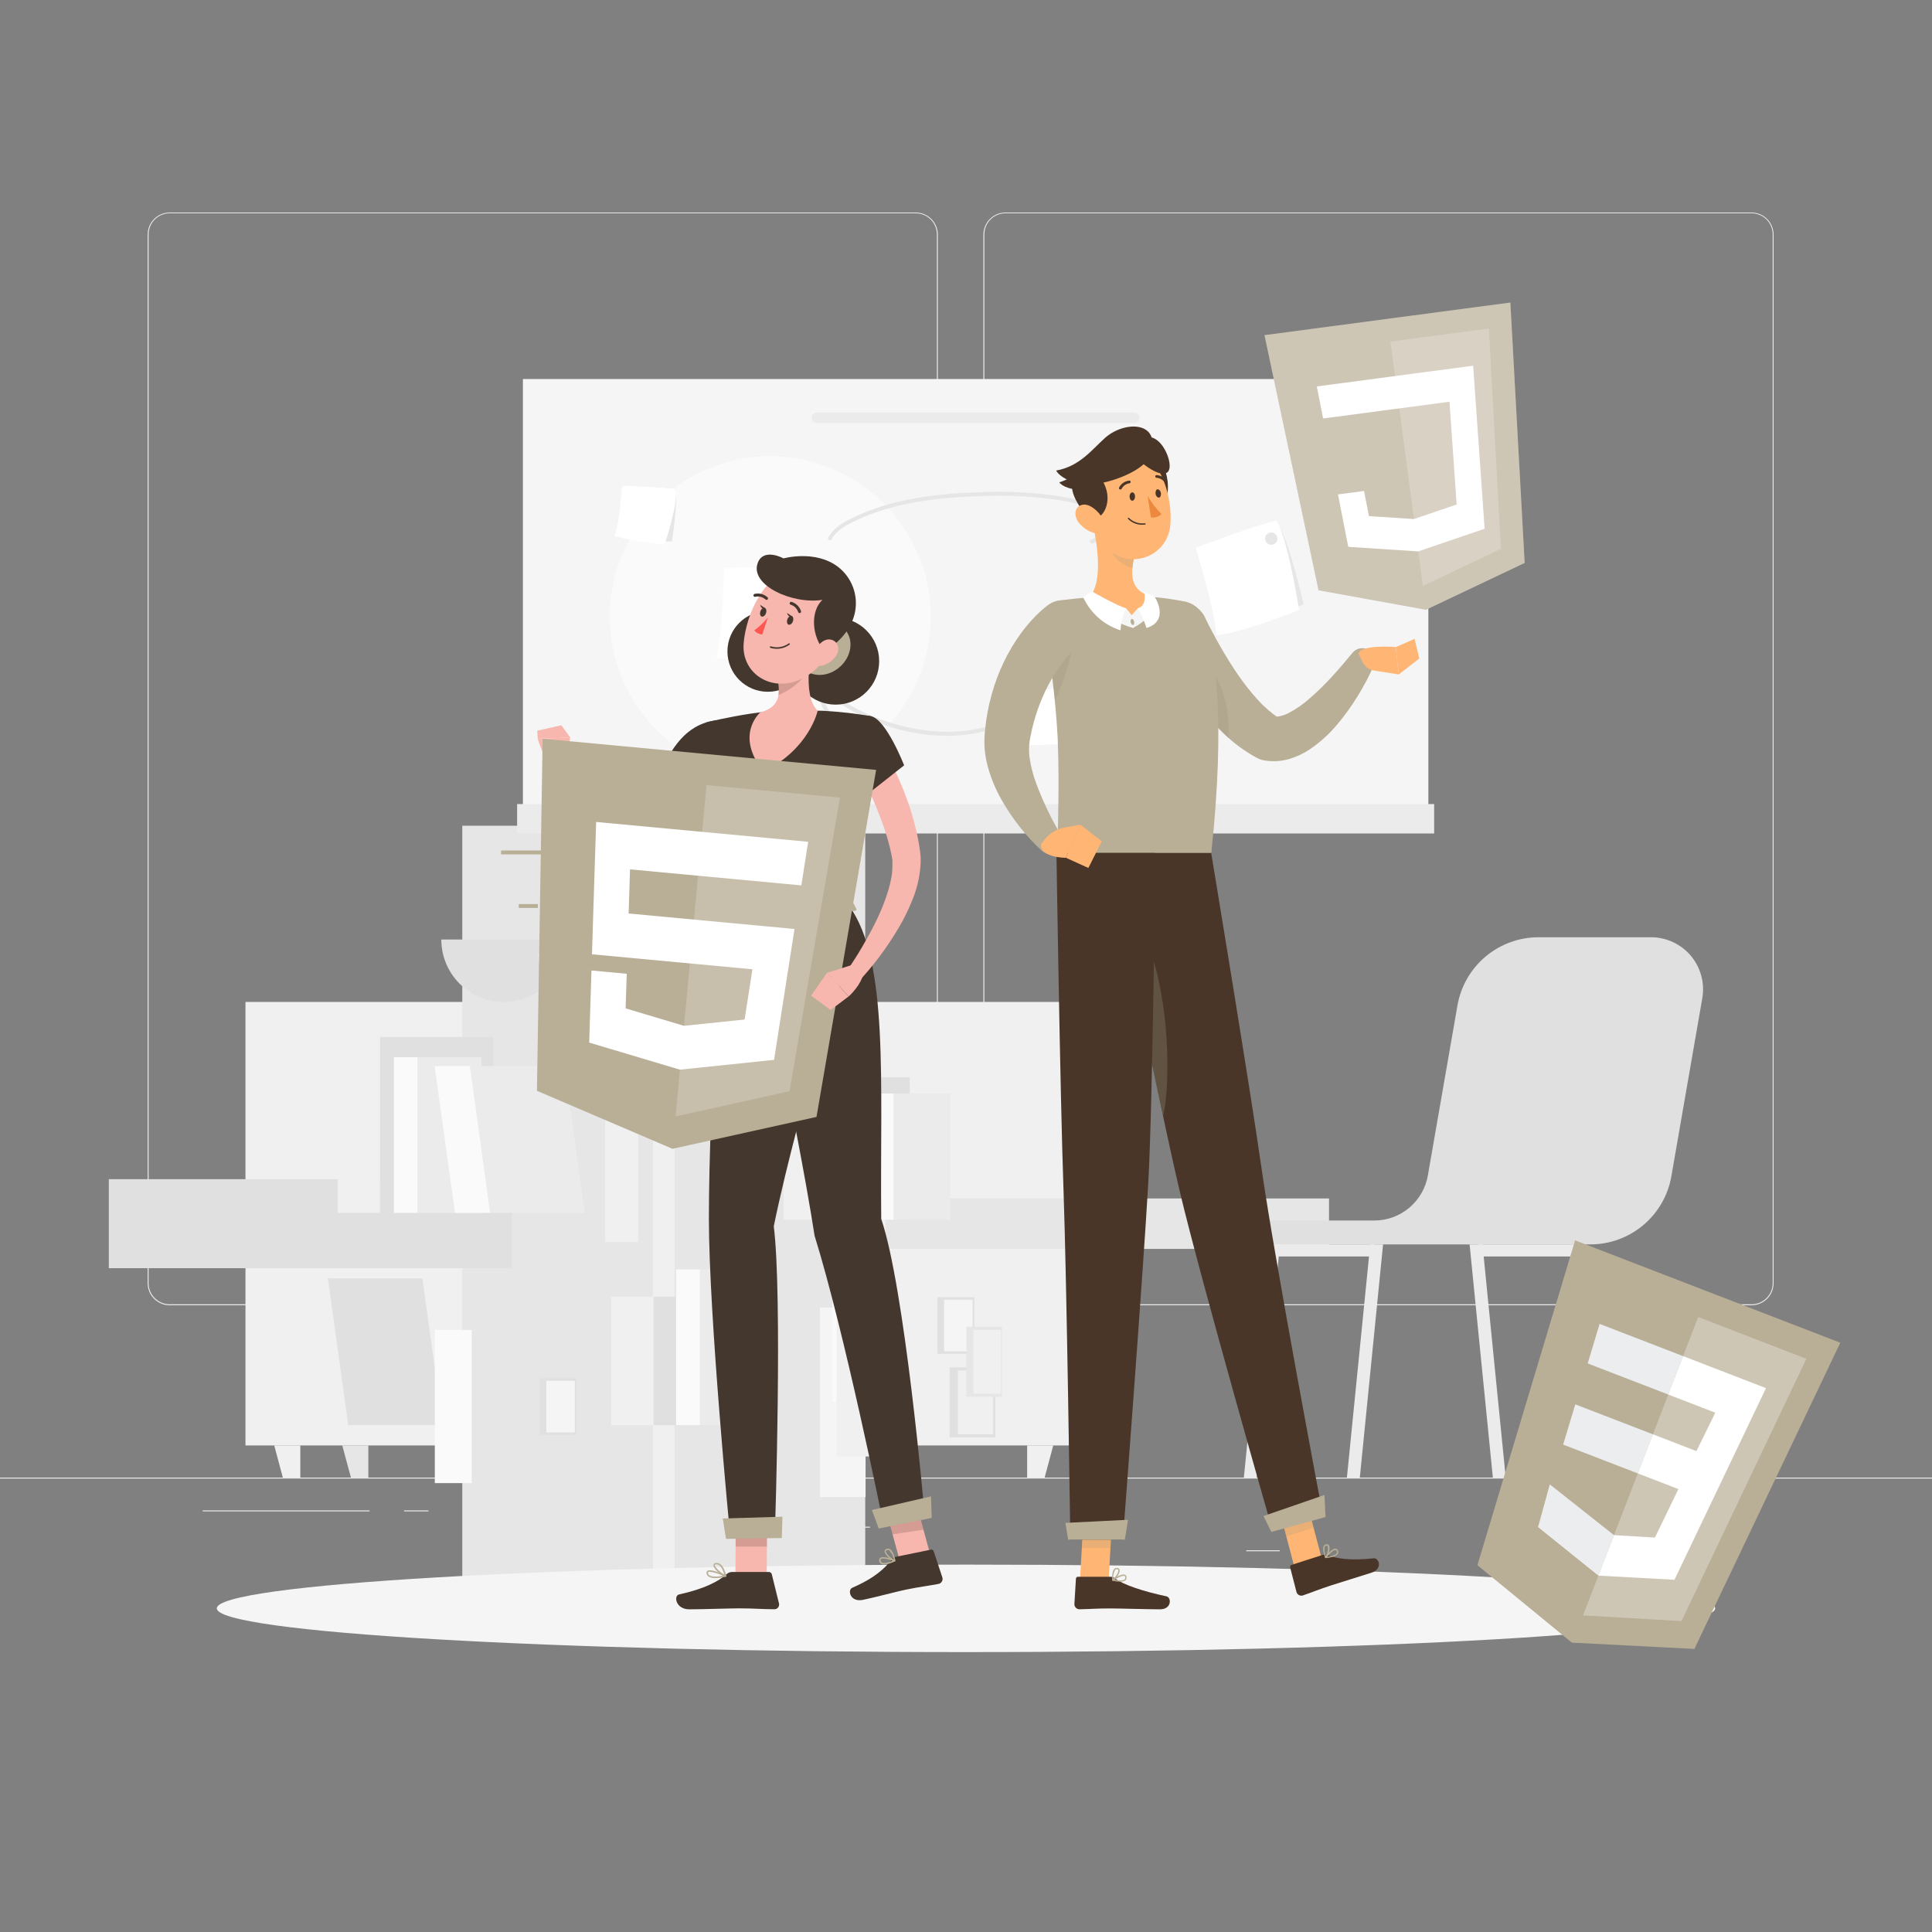 <svg width="500" height="500" viewBox="0 0 500 500" fill="none" xmlns="http://www.w3.org/2000/svg">
<rect x="0" y="0" width="500" height="500" fill="#808080" stroke="none"/>
<path d="M500 382.4H0V382.65H500V382.4Z" fill="#EBEBEB"/>
<path d="M449.9 398.49H416.78V398.74H449.9V398.49Z" fill="#EBEBEB"/>
<path d="M331.22 401.21H322.53V401.46H331.22V401.21Z" fill="#EBEBEB"/>
<path d="M415.78 389.21H396.59V389.46H415.78V389.21Z" fill="#EBEBEB"/>
<path d="M95.65 390.89H52.46V391.14H95.65V390.89Z" fill="#EBEBEB"/>
<path d="M110.89 390.89H104.56V391.14H110.89V390.89Z" fill="#EBEBEB"/>
<path d="M225.15 395.11H131.47V395.36H225.15V395.11Z" fill="#EBEBEB"/>
<path d="M237 337.8H43.91C42.397 337.797 40.947 337.195 39.879 336.124C38.81 335.054 38.21 333.603 38.21 332.09V60.66C38.223 59.156 38.829 57.718 39.896 56.658C40.964 55.599 42.406 55.003 43.91 55H237C238.514 55 239.967 55.602 241.038 56.672C242.108 57.743 242.71 59.196 242.71 60.71V332.09C242.71 333.604 242.108 335.057 241.038 336.128C239.967 337.198 238.514 337.8 237 337.8ZM43.91 55.2C42.464 55.203 41.077 55.779 40.056 56.803C39.034 57.826 38.46 59.214 38.46 60.66V332.09C38.46 333.536 39.034 334.924 40.056 335.947C41.077 336.971 42.464 337.547 43.91 337.55H237C238.447 337.547 239.834 336.971 240.858 335.948C241.881 334.924 242.457 333.537 242.46 332.09V60.66C242.457 59.213 241.881 57.825 240.858 56.802C239.834 55.779 238.447 55.203 237 55.2H43.91Z" fill="#EBEBEB"/>
<path d="M453.31 337.8H260.21C258.696 337.797 257.246 337.195 256.175 336.125C255.105 335.054 254.503 333.604 254.5 332.09V60.66C254.516 59.155 255.124 57.717 256.193 56.658C257.262 55.598 258.705 55.002 260.21 55H453.31C454.812 55.005 456.252 55.602 457.317 56.662C458.382 57.721 458.987 59.158 459 60.66V332.09C459 333.601 458.401 335.05 457.335 336.121C456.268 337.191 454.821 337.795 453.31 337.8ZM260.21 55.2C258.763 55.203 257.375 55.779 256.352 56.802C255.329 57.825 254.753 59.213 254.75 60.66V332.09C254.753 333.537 255.329 334.924 256.352 335.948C257.375 336.971 258.763 337.547 260.21 337.55H453.31C454.757 337.547 456.145 336.971 457.168 335.948C458.191 334.924 458.767 333.537 458.77 332.09V60.66C458.767 59.213 458.191 57.825 457.168 56.802C456.145 55.779 454.757 55.203 453.31 55.2H260.21Z" fill="#EBEBEB"/>
<path d="M280.02 259.3H63.53V374.08H280.02V259.3Z" fill="#F0F0F0"/>
<path d="M223.92 213.7H119.64V419.69H223.92V213.7Z" fill="#E6E6E6"/>
<path d="M132.44 305.17H28.16V328.21H132.44V305.17Z" fill="#E0E0E0"/>
<path d="M343.95 310.16H229.17V323.22H343.95V310.16Z" fill="#E6E6E6"/>
<path d="M174.58 213.7H168.98V419.69H174.58V213.7Z" fill="#F0F0F0"/>
<path d="M77.72 382.4H73.2L70.97 374.08H77.72V382.4Z" fill="#F0F0F0"/>
<path d="M265.83 382.4H270.35L272.58 374.08H265.83V382.4Z" fill="#F0F0F0"/>
<path d="M95.33 382.4H90.82L88.58 374.08H95.33V382.4Z" fill="#E6E6E6"/>
<path d="M283.45 382.4H287.96L290.2 374.08H283.45V382.4Z" fill="#E6E6E6"/>
<path d="M98.37 268.37H87.41V313.9H98.37V268.37Z" fill="#F0F0F0"/>
<path d="M127.68 268.37H98.37V313.9H127.68V268.37Z" fill="#E0E0E0"/>
<path d="M108.11 273.58H101.93V313.9H108.11V273.58Z" fill="#FAFAFA"/>
<path d="M124.62 273.58H108.11V313.9H124.62V273.58Z" fill="#EBEBEB"/>
<path d="M126.9 313.89H117.75L112.48 275.9H121.63L126.9 313.89Z" fill="#FAFAFA"/>
<path d="M126.9 313.89H151.36L146.09 275.9H121.63L126.9 313.89Z" fill="#EBEBEB"/>
<path d="M169.12 335.58H158.16V368.83H169.12V335.58Z" fill="#F0F0F0"/>
<path d="M185.39 335.58H169.12V368.83H185.39V335.58Z" fill="#E0E0E0"/>
<path d="M181.16 328.52H174.98V368.84H181.16V328.52Z" fill="#FAFAFA"/>
<path d="M197.67 328.52H181.16V368.84H197.67V328.52Z" fill="#EBEBEB"/>
<path d="M90.12 368.83H80.97L75.7 330.84H84.85L90.12 368.83Z" fill="#F0F0F0"/>
<path d="M90.12 368.83H114.58L109.31 330.84H84.85L90.12 368.83Z" fill="#E0E0E0"/>
<path d="M163.57 285.65H152.61V331.18H163.57V285.65Z" fill="#E6E6E6"/>
<path d="M194.74 300.01H183.78V316.82H194.74V300.01Z" fill="#E0E0E0"/>
<path d="M194.24 300.74H185.77V316.08H194.24V300.74Z" fill="#F0F0F0"/>
<path d="M165.17 275.89H156.62V321.42H165.17V275.89Z" fill="#F0F0F0"/>
<path d="M196.34 290.25H187.79V307.06H196.34V290.25Z" fill="#E6E6E6"/>
<path d="M196.1 290.99H189.5V306.33H196.1V290.99Z" fill="#F0F0F0"/>
<path d="M224.01 338.41H212.2V387.44H224.01V338.41Z" fill="#F5F5F5"/>
<path d="M257.58 353.87H245.77V371.98H257.58V353.87Z" fill="#E0E0E0"/>
<path d="M257.03 354.67H247.91V371.19H257.03V354.67Z" fill="#F0F0F0"/>
<path d="M225 323.22H215.45V362.86H225V323.22Z" fill="#FAFAFA"/>
<path d="M252.15 335.72H242.6V350.36H252.15V335.72Z" fill="#E0E0E0"/>
<path d="M251.7 336.36H244.33V349.72H251.7V336.36Z" fill="#F5F5F5"/>
<path d="M122.08 344.19H112.53V383.83H122.08V344.19Z" fill="#FAFAFA"/>
<path d="M149.22 356.7H139.67V371.34H149.22V356.7Z" fill="#E0E0E0"/>
<path d="M148.77 357.34H141.4V370.7H148.77V357.34Z" fill="#F5F5F5"/>
<path d="M225.73 327.9H216.52V376.93H225.73V327.9Z" fill="#F0F0F0"/>
<path d="M259.3 343.37H250.09V361.48H259.3V343.37Z" fill="#E6E6E6"/>
<path d="M259.04 344.16H251.93V360.68H259.04V344.16Z" fill="#F0F0F0"/>
<path d="M211.68 278.78H202.8V315.66H211.68V278.78Z" fill="#F0F0F0"/>
<path d="M235.44 278.78H211.69V315.66H235.44V278.78Z" fill="#E0E0E0"/>
<path d="M231.33 283H222.8V315.67H231.33V283Z" fill="#FAFAFA"/>
<path d="M245.91 283H231.33V315.67H245.91V283Z" fill="#EBEBEB"/>
<path d="M326.72 315.87H355.66C358.976 315.87 362.185 314.699 364.723 312.564C367.26 310.429 368.963 307.467 369.53 304.2L377.19 260.2C378.052 255.257 380.632 250.778 384.473 247.551C388.315 244.323 393.173 242.556 398.19 242.56H427.27C429.236 242.558 431.179 242.987 432.962 243.816C434.745 244.646 436.325 245.855 437.59 247.36C438.856 248.865 439.777 250.628 440.288 252.527C440.799 254.426 440.889 256.413 440.55 258.35L432.55 304.42C431.69 309.363 429.11 313.842 425.268 317.068C421.426 320.294 416.567 322.058 411.55 322.05H319.37C319.673 320.32 320.576 318.753 321.921 317.623C323.265 316.492 324.964 315.872 326.72 315.87Z" fill="#E0E0E0"/>
<path d="M407 322.05H410.33L416.36 382.4H413.03L407 322.05Z" fill="#EBEBEB"/>
<path d="M380.33 322.05H383.66L389.68 382.4H386.35L380.33 322.05Z" fill="#EBEBEB"/>
<path d="M408.73 322.05H382.65V325.17H408.73V322.05Z" fill="#EBEBEB"/>
<path d="M331.26 322.05H327.93L321.91 382.4H325.24L331.26 322.05Z" fill="#EBEBEB"/>
<path d="M357.94 322.05H354.61L348.58 382.4H351.92L357.94 322.05Z" fill="#EBEBEB"/>
<path d="M355.63 322.05H329.55V325.17H355.63V322.05Z" fill="#EBEBEB"/>
<path d="M114.21 243.15C114.21 247.436 115.913 251.546 118.943 254.577C121.974 257.607 126.084 259.31 130.37 259.31C134.656 259.31 138.766 257.607 141.797 254.577C144.827 251.546 146.53 247.436 146.53 243.15H114.21Z" fill="#E0E0E0"/>
<path d="M139.23 246.85C139.322 250.092 140.674 253.171 143 255.431C145.326 257.692 148.442 258.957 151.685 258.957C154.928 258.957 158.044 257.692 160.37 255.431C162.696 253.171 164.048 250.092 164.14 246.85H139.23Z" fill="#EBEBEB"/>
<path d="M369.66 98.09H135.33V210.98H369.66V98.09Z" fill="#F5F5F5"/>
<path d="M199.33 201.13C222.266 201.13 240.86 182.536 240.86 159.6C240.86 136.664 222.266 118.07 199.33 118.07C176.394 118.07 157.8 136.664 157.8 159.6C157.8 182.536 176.394 201.13 199.33 201.13Z" fill="#FAFAFA"/>
<path d="M371.16 208.09H133.83V215.7H371.16V208.09Z" fill="#EBEBEB"/>
<path d="M293.58 106.76H211.42C211.059 106.76 210.713 106.903 210.458 107.158C210.203 107.413 210.06 107.759 210.06 108.12C210.06 108.481 210.203 108.827 210.458 109.082C210.713 109.337 211.059 109.48 211.42 109.48H293.58C293.941 109.48 294.287 109.337 294.542 109.082C294.797 108.827 294.94 108.481 294.94 108.12C294.94 107.759 294.797 107.413 294.542 107.158C294.287 106.903 293.941 106.76 293.58 106.76Z" fill="#EBEBEB"/>
<path d="M161 125.7C161 125.7 161.28 135.81 160 138.82C164.78 140.16 173.89 140.14 173.89 140.14C173.89 140.14 175.44 130.43 174.89 126.58C172.23 126 161 125.7 161 125.7Z" fill="#E6E6E6"/>
<path d="M161 125.7C161 125.7 160.32 135.79 159 138.8C163.28 139.804 167.623 140.515 172 140.93C172 140.93 175.54 130.44 174.9 126.58C172.23 126 161 125.7 161 125.7Z" fill="white"/>
<path d="M188.8 148.55C188.8 148.55 190.26 163.61 188.65 168.22C195.92 169.74 208.72 168.45 208.72 168.45C208.72 168.45 210.82 154.1 209.66 148.45C205.52 147.81 188.8 148.55 188.8 148.55Z" fill="#E6E6E6"/>
<path d="M187.38 147C187.38 147 186.95 165.57 185.38 170.19C192.66 171.7 207.8 170.64 207.8 170.64C207.8 170.64 210.85 152.51 209.5 146.82C205.31 146.21 187.38 147 187.38 147Z" fill="white"/>
<path d="M264.58 179.56C264.58 179.56 266.97 189.39 266.33 192.56C271.33 192.88 280.02 190.97 280.02 190.97C280.02 190.97 279.68 181.12 278.38 177.47C275.58 177.5 264.58 179.56 264.58 179.56Z" fill="#E6E6E6"/>
<path d="M264.58 179.56C264.58 179.56 266.02 189.56 265.39 192.78C270.39 193.1 279.5 191.94 279.5 191.94C279.5 191.94 279.81 181.14 278.38 177.51C275.58 177.5 264.58 179.56 264.58 179.56Z" fill="white"/>
<path d="M311.28 142.81C311.28 142.81 317.38 156.66 317.28 161.55C324.66 160.71 337.38 156.45 337.38 156.45C337.38 156.45 333.93 141.21 331.06 136.17C326.94 136.89 311.28 142.81 311.28 142.81Z" fill="#E6E6E6"/>
<path d="M309.45 141.77C309.45 141.77 314.84 159.55 314.75 164.44C322.14 163.61 336.19 157.87 336.19 157.87C336.19 157.87 333.42 139.69 330.36 134.71C326.24 135.43 309.45 141.77 309.45 141.77Z" fill="white"/>
<path d="M329 140.98C329.878 140.98 330.59 140.268 330.59 139.39C330.59 138.512 329.878 137.8 329 137.8C328.122 137.8 327.41 138.512 327.41 139.39C327.41 140.268 328.122 140.98 329 140.98Z" fill="#E6E6E6"/>
<path d="M214.8 139.86C214.719 139.86 214.64 139.84 214.57 139.8C214.452 139.74 214.363 139.636 214.322 139.51C214.281 139.385 214.291 139.248 214.35 139.13C215.54 136.85 217.82 135.45 219.9 134.39C230.73 128.84 243.4 127.75 253.23 127.39C260.248 127.037 267.283 127.389 274.23 128.44C281.248 129.515 287.961 132.057 293.93 135.9C294.041 135.974 294.119 136.09 294.145 136.221C294.171 136.352 294.144 136.489 294.07 136.6C293.996 136.711 293.88 136.789 293.749 136.815C293.618 136.841 293.481 136.814 293.37 136.74C287.522 132.967 280.941 130.476 274.06 129.43C267.161 128.401 260.176 128.066 253.21 128.43C243.49 128.76 230.96 129.84 220.3 135.3C218.37 136.3 216.24 137.58 215.19 139.61C215.15 139.68 215.094 139.739 215.026 139.783C214.958 139.826 214.88 139.853 214.8 139.86Z" fill="#E6E6E6"/>
<path d="M282.58 140.65C282.495 140.65 282.412 140.627 282.338 140.585C282.265 140.543 282.203 140.483 282.16 140.41C282.089 140.299 282.064 140.163 282.092 140.034C282.121 139.905 282.199 139.792 282.31 139.72C283.448 139.086 284.711 138.71 286.01 138.62C289.971 138.126 293.979 138.163 297.93 138.73C296.815 137.412 295.811 136.004 294.93 134.52C294.427 133.761 294.065 132.917 293.86 132.03C293.756 131.538 293.764 131.029 293.884 130.541C294.003 130.053 294.231 129.598 294.55 129.21C294.595 129.161 294.649 129.122 294.708 129.094C294.768 129.066 294.833 129.051 294.899 129.048C294.965 129.045 295.031 129.055 295.093 129.078C295.155 129.101 295.212 129.135 295.26 129.18C295.309 129.225 295.348 129.278 295.376 129.338C295.404 129.398 295.419 129.463 295.422 129.529C295.425 129.595 295.415 129.661 295.392 129.722C295.369 129.784 295.335 129.841 295.29 129.89C295.067 130.166 294.91 130.491 294.834 130.838C294.758 131.185 294.763 131.545 294.85 131.89C295.031 132.661 295.349 133.392 295.79 134.05C296.886 135.879 298.169 137.588 299.62 139.15C299.69 139.228 299.734 139.325 299.746 139.429C299.759 139.533 299.739 139.638 299.69 139.73C299.639 139.822 299.561 139.896 299.466 139.941C299.37 139.986 299.264 139.999 299.16 139.98C294.868 139.22 290.485 139.112 286.16 139.66C285.011 139.733 283.891 140.058 282.88 140.61C282.786 140.651 282.682 140.664 282.58 140.65Z" fill="#E6E6E6"/>
<path d="M296.75 177.87C296.618 177.878 296.487 177.833 296.388 177.745C296.288 177.657 296.228 177.533 296.22 177.4C296.212 177.267 296.257 177.137 296.345 177.038C296.434 176.938 296.558 176.878 296.69 176.87C299.441 176.544 302.083 175.602 304.42 174.115C306.757 172.628 308.729 170.633 310.19 168.28C310.224 168.223 310.269 168.174 310.322 168.135C310.375 168.095 310.436 168.067 310.5 168.051C310.564 168.035 310.631 168.032 310.696 168.043C310.761 168.053 310.824 168.076 310.88 168.11C310.993 168.18 311.073 168.292 311.105 168.421C311.137 168.549 311.117 168.686 311.05 168.8C309.506 171.282 307.424 173.385 304.957 174.953C302.491 176.522 299.703 177.515 296.8 177.86L296.75 177.87Z" fill="#E6E6E6"/>
<path d="M301.29 182.19C297.194 181.85 293.188 180.801 289.45 179.09C289.375 179.052 289.311 178.997 289.262 178.929C289.214 178.861 289.182 178.783 289.17 178.7C289.156 178.619 289.163 178.536 289.191 178.459C289.219 178.381 289.267 178.313 289.33 178.26C290.95 176.81 292.56 175.31 294.11 173.8C294.157 173.753 294.212 173.716 294.273 173.691C294.334 173.665 294.399 173.652 294.465 173.652C294.531 173.652 294.596 173.665 294.657 173.691C294.718 173.716 294.774 173.753 294.82 173.8C294.912 173.895 294.964 174.022 294.964 174.155C294.964 174.288 294.912 174.415 294.82 174.51C293.44 175.85 292.02 177.18 290.58 178.51C294.009 179.991 297.657 180.903 301.38 181.21C301.511 181.225 301.631 181.289 301.716 181.389C301.802 181.49 301.846 181.618 301.84 181.75C301.823 181.88 301.756 181.998 301.653 182.08C301.551 182.162 301.421 182.201 301.29 182.19Z" fill="#E6E6E6"/>
<path d="M245 190.43C232.05 190.43 219.35 184.65 213.39 178.83C213.307 178.735 213.264 178.612 213.268 178.486C213.272 178.36 213.323 178.241 213.411 178.151C213.5 178.061 213.619 178.008 213.745 178.002C213.87 177.997 213.994 178.039 214.09 178.12C221.58 185.44 241.19 193 257.09 187.5C257.153 187.471 257.222 187.456 257.291 187.456C257.36 187.455 257.429 187.469 257.493 187.496C257.556 187.523 257.614 187.563 257.661 187.614C257.708 187.665 257.745 187.725 257.768 187.79C257.791 187.855 257.8 187.925 257.794 187.994C257.789 188.063 257.769 188.13 257.737 188.191C257.704 188.253 257.659 188.306 257.604 188.349C257.55 188.392 257.487 188.423 257.42 188.44C253.42 189.793 249.222 190.466 245 190.43Z" fill="#E6E6E6"/>
<path d="M215.4 186.78C215.318 186.779 215.236 186.759 215.163 186.721C215.09 186.682 215.028 186.627 214.98 186.56C212.681 183.16 210.99 179.388 209.98 175.41C209.961 175.328 209.962 175.242 209.983 175.16C210.004 175.079 210.044 175.003 210.1 174.94C210.157 174.88 210.227 174.834 210.306 174.808C210.385 174.782 210.468 174.776 210.55 174.79C212.69 175.14 214.87 175.45 217.02 175.71C217.084 175.717 217.147 175.738 217.204 175.769C217.26 175.801 217.31 175.844 217.35 175.895C217.39 175.946 217.42 176.005 217.437 176.067C217.454 176.13 217.458 176.196 217.45 176.26C217.435 176.391 217.369 176.511 217.266 176.593C217.163 176.676 217.031 176.714 216.9 176.7C214.99 176.47 213.06 176.2 211.15 175.9C212.151 179.498 213.732 182.91 215.83 186C215.868 186.054 215.894 186.114 215.908 186.178C215.922 186.242 215.923 186.308 215.911 186.372C215.898 186.437 215.874 186.498 215.837 186.553C215.801 186.607 215.754 186.654 215.7 186.69C215.612 186.751 215.507 186.782 215.4 186.78Z" fill="#E6E6E6"/>
<path d="M250 427.56C357.083 427.56 443.89 422.492 443.89 416.24C443.89 409.988 357.083 404.92 250 404.92C142.918 404.92 56.11 409.988 56.11 416.24C56.11 422.492 142.918 427.56 250 427.56Z" fill="#F5F5F5"/>
<path d="M216.28 182.36C222.493 182.36 227.53 177.323 227.53 171.11C227.53 164.897 222.493 159.86 216.28 159.86C210.067 159.86 205.03 164.897 205.03 171.11C205.03 177.323 210.067 182.36 216.28 182.36Z" fill="#44372E"/>
<path d="M217.46 172.5C214.46 175.25 210.13 175.42 207.8 172.87C205.47 170.32 206 166 209 163.29C212 160.58 216.33 160.37 218.66 162.92C220.99 165.47 220.46 169.75 217.46 172.5Z" fill="#B9AE96"/>
<path d="M198.71 179.03C204.481 179.03 209.16 174.351 209.16 168.58C209.16 162.809 204.481 158.13 198.71 158.13C192.939 158.13 188.26 162.809 188.26 168.58C188.26 174.351 192.939 179.03 198.71 179.03Z" fill="#44372E"/>
<path d="M187.35 193.9C186.23 196.9 184.97 199.51 183.63 202.24C182.29 204.97 180.77 207.57 179.16 210.15C177.547 212.768 175.763 215.277 173.82 217.66C172.84 218.86 171.803 220.03 170.71 221.17C170.17 221.75 169.6 222.3 169.02 222.85C168.74 223.13 168.43 223.39 168.14 223.66L167.69 224.07C167.392 224.324 167.078 224.558 166.75 224.77C166.004 225.249 165.166 225.565 164.29 225.7C163.508 225.817 162.712 225.79 161.94 225.62C160.812 225.372 159.745 224.903 158.8 224.24C157.41 223.244 156.154 222.074 155.06 220.76C153.128 218.453 151.389 215.992 149.86 213.4C146.904 208.396 144.327 203.178 142.15 197.79L145.82 195.92C147.27 198.29 148.76 200.7 150.3 203.03C151.84 205.36 153.38 207.69 155.02 209.89C156.567 212.068 158.275 214.127 160.13 216.05C160.911 216.871 161.795 217.587 162.76 218.18C162.988 218.334 163.248 218.433 163.52 218.47C163.52 218.47 163.47 218.47 163.31 218.47C163.155 218.486 163.005 218.534 162.87 218.61H162.8L163.15 218.26C163.38 218.03 163.62 217.81 163.84 217.56C164.3 217.087 164.75 216.597 165.19 216.09C166.07 215.09 166.92 214.03 167.72 212.93C169.34 210.74 170.84 208.42 172.27 206.04C173.7 203.66 174.99 201.17 176.27 198.67C177.55 196.17 178.7 193.55 179.71 191.12L187.35 193.9Z" fill="#F8B7AE"/>
<path d="M192.91 196.55C191.73 198.9 188.25 202.96 185.52 205.96C183.52 208.11 181.99 209.72 181.99 209.72L180.78 208.72L170.78 200.1C173.66 194 177.27 187.51 185.18 186.44C190.12 185.73 195 192.37 192.91 196.55Z" fill="#44372E"/>
<path opacity="0.3" d="M185.52 206C183.52 208.15 181.99 209.76 181.99 209.76L180.78 208.76C181.78 206.3 183.49 202.49 185.4 201.1C185.791 202.706 185.832 204.377 185.52 206Z" fill="#493628"/>
<path d="M146.33 197.75L147.58 190.86L139.17 191.18C139.17 191.18 140.81 196.73 142.99 199.18L146.33 197.75Z" fill="#F8B7AE"/>
<path d="M145.28 187.7L139.04 189.1L139.17 191.18L147.58 190.86L145.28 187.7Z" fill="#F8B7AE"/>
<path d="M198.42 408.47L190.31 409.23L190.45 390.73L198.56 389.97L198.42 408.47Z" fill="#F8B7AE"/>
<path d="M241.36 404.61L233.37 405.83L228.48 387.81L236.47 386.58L241.36 404.61Z" fill="#F8B7AE"/>
<path d="M232 402.87L240.91 401.05C241.06 401.013 241.218 401.035 241.352 401.111C241.486 401.187 241.586 401.312 241.63 401.46L243.89 408.26C243.939 408.435 243.952 408.618 243.928 408.798C243.903 408.978 243.842 409.151 243.749 409.306C243.655 409.462 243.531 409.596 243.383 409.702C243.235 409.808 243.067 409.882 242.89 409.92C239.77 410.5 238.25 410.62 234.33 411.42C231.92 411.92 226.65 413.36 223.33 414.04C220.01 414.72 219.25 411.48 220.58 410.9C226.58 408.3 229.01 405.8 230.79 403.62C231.095 403.239 231.522 402.974 232 402.87Z" fill="#44372E"/>
<path d="M189.43 406.83H199C199.17 406.83 199.336 406.887 199.47 406.992C199.605 407.097 199.7 407.244 199.74 407.41L201.6 414.96C201.646 415.141 201.65 415.33 201.611 415.513C201.572 415.696 201.491 415.867 201.375 416.013C201.259 416.159 201.11 416.277 200.941 416.356C200.772 416.435 200.587 416.474 200.4 416.47C197.03 416.47 195.4 416.24 191.24 416.24C188.66 416.24 181.97 416.49 178.41 416.49C174.85 416.49 174.29 412.96 175.74 412.64C182.25 411.21 186.04 409.24 188.09 407.35C188.457 407.017 188.934 406.831 189.43 406.83Z" fill="#44372E"/>
<path opacity="0.2" d="M190.45 390.73L190.37 400.27H198.48L198.56 389.97L190.45 390.73Z" fill="#493628"/>
<path opacity="0.2" d="M236.48 386.59L228.48 387.81L231 397.1L239 395.88L236.48 386.59Z" fill="#493628"/>
<path d="M219.68 234.32L186.99 235.23C179.31 188.23 182.93 186.91 182.93 186.91C182.93 186.91 188.54 185.55 194.19 184.7C195.05 184.57 195.91 184.45 196.75 184.35C201.684 183.856 206.646 183.716 211.6 183.93C212.33 183.93 213.06 183.93 213.79 184C217.714 184.225 221.621 184.682 225.49 185.37C224.15 191.18 223.08 196.12 222.25 200.44C221.17 206.07 220.47 210.62 220.05 214.61C219.398 221.159 219.274 227.751 219.68 234.32Z" fill="#44372E"/>
<path opacity="0.3" d="M220.05 214.61C218.47 209.7 218.71 199.47 220.53 196.12L222.25 200.44C221.17 206.07 220.47 210.62 220.05 214.61Z" fill="#493628"/>
<path d="M209.31 173.82C209.1 177.82 209.52 182 211.61 183.93C211.61 183.93 209.51 193.84 197.61 199.67C189.96 190.17 196.78 184.34 196.78 184.34C202.11 182.92 202.21 179.34 200.78 173.54L205 171.8C205.375 171.454 205.845 171.227 206.35 171.149C206.855 171.07 207.371 171.144 207.834 171.361C208.296 171.578 208.684 171.928 208.947 172.366C209.21 172.804 209.336 173.31 209.31 173.82Z" fill="#F8B7AE"/>
<path opacity="0.2" d="M205 171.8C205.351 171.472 205.787 171.249 206.258 171.157C206.73 171.065 207.218 171.107 207.667 171.279C208.115 171.451 208.506 171.746 208.795 172.13C209.084 172.514 209.259 172.971 209.3 173.45C207.41 176.353 204.668 178.599 201.45 179.88C201.616 177.742 201.382 175.592 200.76 173.54L205 171.8Z" fill="#493628"/>
<path d="M217.08 161.94C214.08 169.44 213.03 172.67 207.93 175.44C200.25 179.61 191.78 174.6 192.46 166.44C193.07 159.09 197.8 148.06 206.21 147.24C208.047 147.045 209.904 147.333 211.595 148.077C213.287 148.82 214.755 149.993 215.853 151.478C216.952 152.964 217.643 154.711 217.858 156.546C218.073 158.381 217.805 160.241 217.08 161.94Z" fill="#F8B7AE"/>
<path d="M212.85 155.24C205.14 156.49 193.95 151.43 196.11 145.67C197.6 141.67 202.78 144.51 202.78 144.51C202.78 144.51 211.07 142.2 216.94 146.75C222.81 151.3 224.35 161.75 213.44 168.58C210 164.72 209.69 158.16 212.85 155.24Z" fill="#44372E"/>
<path d="M216.48 169.56C215.661 170.888 214.36 171.848 212.85 172.24C210.85 172.74 209.96 170.95 210.61 169.11C211.19 167.45 212.94 165.19 214.9 165.51C216.86 165.83 217.47 167.92 216.48 169.56Z" fill="#F8B7AE"/>
<path d="M187 235.23C187 235.23 183.46 283.94 183.46 315.43C183.46 340.43 188.88 396.53 188.88 396.53L200.59 395.37C200.59 395.37 202.52 335.19 200.25 317.37C207.48 282.15 220.7 248.65 213.25 234.37L187 235.23Z" fill="#44372E"/>
<path d="M202.49 392.52L187.05 392.99L187.89 398.26L202.33 398.04L202.49 392.52Z" fill="#B9AE96"/>
<path opacity="0.3" d="M205.49 253.27L201.65 257.55C197.98 268.47 200.41 283.63 204.79 297.7C209.26 279.97 213.98 263.61 215.17 251.11C215.17 250.38 215.17 250 215.17 250L205.49 253.27Z" fill="#493628"/>
<path d="M194.13 235.13C194.13 235.13 205.98 288.84 210.82 319.83C218.6 344.83 228.34 393.03 228.34 393.03L239.15 390.45C239.15 390.45 234.15 333.28 228.06 315.45C227.71 280.22 230.16 248.63 219.68 234.34L194.13 235.13Z" fill="#44372E"/>
<path d="M227.41 395.58L241.13 392.83L240.95 387.26L225.64 390.79L227.41 395.58Z" fill="#B9AE96"/>
<path d="M220.17 232.39L221.65 235.27C221.76 235.5 221.49 235.74 221.12 235.75L186.82 236.7C186.53 236.7 186.28 236.57 186.27 236.39L185.97 233.47C185.97 233.27 186.21 233.09 186.53 233.08L219.64 232.16C219.741 232.147 219.844 232.161 219.937 232.201C220.03 232.242 220.111 232.307 220.17 232.39Z" fill="#B9AE96"/>
<path d="M215.73 236.21H216.61C216.79 236.21 216.92 236.11 216.91 236L216.5 232.21C216.5 232.1 216.33 232.01 216.15 232.02H215.27C215.09 232.02 214.96 232.12 214.97 232.23L215.38 236.02C215.4 236.13 215.55 236.22 215.73 236.21Z" fill="#44372E"/>
<path d="M189.32 237H190.2C190.38 237 190.51 236.9 190.5 236.79L190.09 233C190.09 232.89 189.92 232.81 189.74 232.81H188.86C188.68 232.81 188.55 232.91 188.56 233.02L188.97 236.81C189 236.87 189.14 237 189.32 237Z" fill="#44372E"/>
<path d="M202.52 236.58H203.41C203.58 236.58 203.72 236.48 203.71 236.36L203.29 232.58C203.29 232.47 203.13 232.38 202.95 232.38H202.06C201.89 232.38 201.75 232.48 201.76 232.59L202.18 236.38C202.19 236.5 202.34 236.59 202.52 236.58Z" fill="#44372E"/>
<path d="M205.22 160.76C205.02 161.38 204.53 161.76 204.12 161.67C203.71 161.58 203.56 160.94 203.76 160.32C203.96 159.7 204.45 159.32 204.86 159.41C205.27 159.5 205.42 160.14 205.22 160.76Z" fill="#44372E"/>
<path d="M198.25 158.66C198.04 159.29 197.55 159.66 197.15 159.57C196.75 159.48 196.58 158.85 196.79 158.22C197 157.59 197.48 157.22 197.88 157.32C198.28 157.42 198.45 158 198.25 158.66Z" fill="#44372E"/>
<path d="M198.05 157.41L196.71 156.53C196.71 156.53 197.09 157.93 198.05 157.41Z" fill="#44372E"/>
<path d="M198.71 159.81C197.696 161.064 196.519 162.178 195.21 163.12C195.454 163.441 195.766 163.704 196.124 163.889C196.482 164.074 196.877 164.177 197.28 164.19L198.71 159.81Z" fill="#FF5652"/>
<path d="M199.29 167.6C199.261 167.576 199.241 167.545 199.23 167.509C199.219 167.474 199.219 167.436 199.23 167.4C199.248 167.351 199.284 167.311 199.33 167.287C199.376 167.263 199.43 167.257 199.48 167.27C200.252 167.514 201.071 167.576 201.871 167.449C202.671 167.322 203.431 167.011 204.09 166.54C204.108 166.52 204.131 166.504 204.156 166.494C204.181 166.483 204.208 166.478 204.235 166.479C204.262 166.479 204.289 166.486 204.313 166.498C204.337 166.51 204.359 166.526 204.376 166.547C204.394 166.568 204.406 166.593 204.413 166.619C204.42 166.645 204.422 166.672 204.417 166.699C204.413 166.726 204.403 166.752 204.388 166.774C204.373 166.797 204.353 166.816 204.33 166.83C203.621 167.353 202.797 167.699 201.928 167.84C201.058 167.981 200.168 167.912 199.33 167.64L199.29 167.6Z" fill="#44372E"/>
<path d="M206.68 158.58C206.63 158.537 206.592 158.482 206.57 158.42C206.429 157.969 206.181 157.56 205.846 157.227C205.512 156.894 205.101 156.648 204.65 156.51C204.601 156.498 204.555 156.477 204.515 156.448C204.475 156.418 204.44 156.381 204.414 156.338C204.388 156.295 204.371 156.248 204.363 156.199C204.356 156.149 204.358 156.099 204.37 156.05C204.396 155.951 204.459 155.865 204.547 155.811C204.634 155.757 204.739 155.739 204.84 155.76C205.415 155.929 205.939 156.236 206.368 156.654C206.797 157.073 207.117 157.59 207.3 158.16C207.329 158.257 207.321 158.361 207.276 158.452C207.232 158.543 207.154 158.614 207.06 158.65C206.996 158.675 206.927 158.681 206.86 158.669C206.793 158.656 206.731 158.626 206.68 158.58Z" fill="#44372E"/>
<path d="M195 154.21C195 154.21 195 154.16 195 154.14C194.982 154.039 195.005 153.936 195.063 153.852C195.121 153.768 195.21 153.71 195.31 153.69C195.899 153.56 196.51 153.574 197.092 153.733C197.674 153.891 198.209 154.189 198.65 154.6C198.686 154.635 198.714 154.677 198.733 154.724C198.753 154.77 198.763 154.82 198.763 154.87C198.763 154.92 198.753 154.97 198.733 155.016C198.714 155.063 198.686 155.105 198.65 155.14C198.577 155.21 198.481 155.249 198.38 155.249C198.279 155.249 198.183 155.21 198.11 155.14C197.758 154.818 197.332 154.587 196.871 154.466C196.409 154.346 195.924 154.341 195.46 154.45C195.367 154.473 195.269 154.462 195.184 154.418C195.099 154.373 195.034 154.3 195 154.21Z" fill="#44372E"/>
<path d="M228.1 404.76L227.99 404.7C227.83 404.606 227.699 404.469 227.613 404.305C227.526 404.14 227.487 403.955 227.5 403.77C227.488 403.654 227.507 403.537 227.556 403.431C227.606 403.325 227.683 403.235 227.78 403.17C228.63 402.56 231.31 403.62 231.61 403.74C231.645 403.752 231.676 403.776 231.697 403.806C231.719 403.836 231.73 403.873 231.73 403.91C231.729 403.948 231.718 403.986 231.696 404.018C231.675 404.05 231.645 404.075 231.61 404.09C230.67 404.52 229 405.16 228.1 404.76ZM231.03 403.93C229.95 403.54 228.44 403.16 228.03 403.47C227.989 403.501 227.958 403.543 227.939 403.59C227.919 403.638 227.913 403.689 227.92 403.74C227.912 403.863 227.936 403.986 227.99 404.097C228.045 404.207 228.127 404.302 228.23 404.37C228.65 404.65 229.7 404.49 231 403.93H231.03Z" fill="#B9AE96"/>
<path d="M231.28 404C230.4 403.6 228.9 402.33 228.92 401.47C228.925 401.317 228.981 401.17 229.079 401.053C229.176 400.935 229.311 400.853 229.46 400.82C229.598 400.773 229.745 400.756 229.89 400.772C230.035 400.788 230.175 400.835 230.3 400.91C231.3 401.49 231.71 403.76 231.73 403.86C231.733 403.893 231.728 403.927 231.716 403.958C231.704 403.989 231.684 404.017 231.66 404.04C231.63 404.055 231.598 404.063 231.565 404.063C231.532 404.063 231.499 404.055 231.47 404.04L231.28 404ZM230.03 401.2C229.882 401.145 229.718 401.145 229.57 401.2C229.34 401.28 229.3 401.4 229.3 401.49C229.3 402.05 230.41 403.15 231.3 403.59C231.166 402.709 230.757 401.893 230.13 401.26L230.03 401.2Z" fill="#B9AE96"/>
<path d="M185.16 408.41C184.508 408.457 183.858 408.299 183.3 407.96C183.159 407.851 183.046 407.712 182.968 407.552C182.89 407.393 182.849 407.218 182.85 407.04C182.841 406.939 182.86 406.838 182.904 406.746C182.948 406.655 183.016 406.577 183.1 406.52C183.98 405.94 187.19 407.41 187.83 407.72C187.863 407.739 187.89 407.767 187.906 407.802C187.923 407.836 187.929 407.874 187.924 407.912C187.919 407.95 187.902 407.985 187.876 408.013C187.851 408.042 187.817 408.061 187.78 408.07C186.921 408.276 186.043 408.39 185.16 408.41ZM183.68 406.76C183.548 406.75 183.416 406.778 183.3 406.84C183.271 406.859 183.249 406.887 183.237 406.919C183.224 406.951 183.222 406.987 183.23 407.02C183.229 407.143 183.257 407.265 183.311 407.376C183.365 407.487 183.443 407.584 183.54 407.66C184.09 408.08 185.41 408.13 187.13 407.82C186.042 407.289 184.878 406.931 183.68 406.76Z" fill="#B9AE96"/>
<path d="M187.74 408.08H187.66C186.6 407.64 184.47 405.9 184.66 405C184.66 404.8 184.84 404.56 185.33 404.5C187.23 404.27 187.94 407.72 187.97 407.87C187.975 407.904 187.972 407.938 187.959 407.97C187.947 408.001 187.927 408.029 187.9 408.05C187.877 408.065 187.85 408.076 187.823 408.081C187.795 408.086 187.767 408.086 187.74 408.08ZM185.45 404.85H185.32C185.12 404.85 185.01 404.93 185 405.02C184.91 405.54 186.38 406.92 187.46 407.52C187.23 406.7 186.59 404.85 185.45 404.85Z" fill="#B9AE96"/>
<path d="M205 159.5L203.66 158.63C203.66 158.63 204.06 160 205 159.5Z" fill="#44372E"/>
<path d="M226.71 190.59C227.57 191.89 228.26 193.06 228.96 194.31C229.66 195.56 230.32 196.8 230.96 198.07C232.21 200.61 233.35 203.21 234.36 205.88C235.387 208.567 236.246 211.316 236.93 214.11C237.12 214.8 237.24 215.53 237.4 216.24C237.56 216.95 237.7 217.66 237.81 218.39C237.92 219.12 238.05 219.79 238.15 220.6L238.27 221.89V223.16C238.137 226.327 237.478 229.45 236.32 232.4C235.246 235.173 233.938 237.849 232.41 240.4C230.927 242.88 229.318 245.283 227.59 247.6C225.853 249.899 223.998 252.105 222.03 254.21L218.93 251.65C220.42 249.45 221.93 247.13 223.28 244.79C224.63 242.45 225.95 240.08 227.07 237.67C228.193 235.324 229.139 232.897 229.9 230.41C230.247 229.23 230.528 228.032 230.74 226.82C230.915 225.696 230.989 224.558 230.96 223.42V222.63L230.84 221.88C230.75 221.33 230.58 220.65 230.46 220.05C230.34 219.45 230.17 218.81 230 218.19C229.83 217.57 229.68 216.96 229.48 216.34C228.75 213.88 227.8 211.47 226.84 209.06C225.88 206.65 224.74 204.3 223.54 201.98C222.96 200.82 222.35 199.67 221.72 198.53C221.09 197.39 220.41 196.24 219.81 195.25L226.71 190.59Z" fill="#F8B7AE"/>
<path d="M225.49 185.37C229.41 186.31 233.99 198.07 233.99 198.07L222.58 207.07C222.58 207.07 215.96 197.42 216.83 192.25C217.57 187.83 220.5 184.18 225.49 185.37Z" fill="#44372E"/>
<path d="M144.24 220.11H129.68V221.11H144.24V220.11Z" fill="#B9AE96"/>
<path d="M139.21 233.97H134.26V234.97H139.21V233.97Z" fill="#B9AE96"/>
<path d="M140.44 191.18L138.96 282.3L174.04 297.31L211.31 289.06L226.74 199.25L140.44 191.18Z" fill="#B9AE96"/>
<path opacity="0.2" d="M182.84 203.18L174.83 288.94L204.33 282.41L217.39 206.41L182.84 203.18Z" fill="white"/>
<path d="M209.15 217.85L154.28 212.72L153.2 246.97L194.73 250.85L192.7 263.85L177.02 265.48L161.92 260.97H161.91L162.2 252.01L153.07 251.16L152.48 269.82L175.96 276.83L200.33 274.29L205.62 240.42L162.69 236.41L163.05 224.99L207.39 229.14L209.15 217.85Z" fill="white"/>
<path d="M209.91 257.67L214.96 261.39L219.63 257.87L214 251.78L209.91 257.67Z" fill="#F8B7AE"/>
<path d="M220.91 249.6L214 251.78L219.64 257.87C219.64 257.87 223.06 254.87 223.52 251.53L220.91 249.6Z" fill="#F8B7AE"/>
<path d="M335.02 405.68L342.07 403.39L337.69 386.76L330.64 389.05L335.02 405.68Z" fill="#FFB573"/>
<path d="M342.18 402.45L334.25 405C334.117 405.04 334.004 405.13 333.937 405.251C333.87 405.373 333.853 405.516 333.89 405.65L335.54 412.05C335.646 412.38 335.877 412.654 336.185 412.813C336.492 412.973 336.85 413.004 337.18 412.9C339.92 411.96 341.18 411.37 344.67 410.24C346.81 409.54 351.99 407.97 354.95 407.01C357.91 406.05 356.88 403.15 355.54 403.29C349.54 403.93 346.03 403.39 343.54 402.47C343.101 402.317 342.624 402.31 342.18 402.45Z" fill="#493628"/>
<path opacity="0.2" d="M330.64 389.06L337.69 386.76L339.95 395.34L332.89 397.63L330.64 389.06Z" fill="#9A967E"/>
<path d="M313.45 220.72C313.45 220.72 323.45 281.07 326.45 302.12C329.7 325.17 342.45 392.59 342.45 392.59L329.36 396.21C329.36 396.21 310.66 330.88 305.36 308.47C299.61 284.14 286.96 220.72 286.96 220.72H313.45Z" fill="#493628"/>
<path opacity="0.3" d="M297.38 245.47C302.5 258.26 303.08 280 301 288.91C297.86 274.28 294.26 256.78 291.49 243.17C292.48 239.68 294.27 237.69 297.38 245.47Z" fill="#9A967E"/>
<path d="M329.03 396.47L343.05 392.61L342.77 386.9L326.99 392.35L329.03 396.47Z" fill="#B9AE96"/>
<path d="M345.08 402.87C344.428 403.06 343.757 403.18 343.08 403.23C343.048 403.231 343.016 403.223 342.988 403.207C342.96 403.191 342.936 403.168 342.92 403.14C342.903 403.111 342.895 403.078 342.895 403.045C342.895 403.012 342.903 402.979 342.92 402.95C343.1 402.72 344.65 400.71 345.62 400.77C345.731 400.774 345.838 400.808 345.931 400.868C346.025 400.928 346.1 401.011 346.15 401.11C346.258 401.251 346.324 401.42 346.34 401.597C346.356 401.774 346.321 401.952 346.24 402.11C345.956 402.494 345.545 402.763 345.08 402.87ZM343.49 402.87C344.83 402.71 345.75 402.37 345.97 401.94C346.014 401.838 346.031 401.726 346.018 401.616C346.006 401.505 345.965 401.4 345.9 401.31C345.875 401.262 345.838 401.221 345.792 401.191C345.747 401.162 345.694 401.144 345.64 401.14C345.12 401.08 344.14 402.06 343.49 402.84V402.87Z" fill="#B9AE96"/>
<path d="M343.15 403.22H343.07C343.04 403.216 343.012 403.203 342.989 403.184C342.966 403.164 342.949 403.139 342.94 403.11C342.94 403.03 342.09 401.05 342.58 400.11C342.641 399.992 342.729 399.889 342.836 399.811C342.944 399.733 343.069 399.681 343.2 399.66C343.342 399.617 343.494 399.624 343.632 399.678C343.77 399.733 343.885 399.832 343.96 399.96C344.37 400.68 343.8 402.49 343.23 403.14L343.15 403.22ZM343.15 400.05C343.083 400.069 343.021 400.103 342.967 400.147C342.914 400.192 342.871 400.247 342.84 400.31C342.672 401.115 342.767 401.953 343.11 402.7C343.594 401.952 343.776 401.048 343.62 400.17C343.57 400.08 343.48 399.98 343.23 400.03L343.15 400.05Z" fill="#B9AE96"/>
<path d="M311.9 159.93C312.13 160.42 312.48 161.12 312.79 161.73L313.79 163.62C314.45 164.89 315.14 166.14 315.85 167.37C317.27 169.85 318.77 172.26 320.34 174.56C321.88 176.809 323.567 178.954 325.39 180.98C327.049 182.841 328.933 184.487 331 185.88L329.48 185.29C329.94 185.458 330.438 185.5 330.92 185.41C331.778 185.267 332.608 184.99 333.38 184.59C335.461 183.51 337.393 182.165 339.13 180.59C341.091 178.869 342.953 177.039 344.71 175.11C346.51 173.17 348.3 171.05 349.95 169.04L350.05 168.92C350.547 168.32 351.244 167.919 352.014 167.791C352.783 167.664 353.572 167.817 354.237 168.224C354.901 168.632 355.397 169.265 355.633 170.008C355.869 170.751 355.828 171.554 355.52 172.27C354.322 174.979 352.939 177.602 351.38 180.12C349.812 182.685 348.054 185.128 346.12 187.43C344.03 189.949 341.592 192.158 338.88 193.99C337.258 195.055 335.489 195.877 333.63 196.43C331.397 197.081 329.037 197.174 326.76 196.7C326.324 196.611 325.903 196.459 325.51 196.25L325.24 196.11C322.059 194.388 319.137 192.227 316.56 189.69C314.135 187.35 311.911 184.811 309.91 182.1C307.946 179.483 306.14 176.751 304.5 173.92C303.69 172.51 302.92 171.1 302.17 169.65C301.8 168.93 301.43 168.21 301.08 167.47C300.73 166.73 300.41 166.03 300.03 165.13C299.388 163.571 299.377 161.824 299.999 160.257C300.621 158.69 301.827 157.426 303.364 156.731C304.9 156.037 306.646 155.967 308.233 156.536C309.82 157.105 311.124 158.268 311.87 159.78L311.9 159.93Z" fill="#B9AE96"/>
<path opacity="0.3" d="M316.33 178.71C313.19 170.37 306.52 170.23 303.63 172.44C303.84 172.83 304.06 173.22 304.28 173.61C305.849 176.34 307.568 178.981 309.43 181.52C311.334 184.132 313.43 186.598 315.7 188.9C316.42 189.61 317.16 190.31 317.93 190.99C318.201 186.832 317.658 182.66 316.33 178.71Z" fill="#9A967E"/>
<path d="M355.57 173.54L361.99 174.54L361.22 167.45C361.22 167.45 352.09 166.7 351.59 169.19L352.65 171.36C352.929 171.929 353.34 172.423 353.847 172.802C354.355 173.181 354.945 173.434 355.57 173.54Z" fill="#FFB573"/>
<path d="M367.31 170.42L366.09 165.34L361.22 167.48L361.99 174.56L367.31 170.42Z" fill="#FFB573"/>
<path d="M279.51 408.92H286.92L287.88 391.75H280.47L279.51 408.92Z" fill="#FFB573"/>
<path d="M287.31 408.06H279C278.93 408.057 278.861 408.068 278.795 408.093C278.73 408.117 278.67 408.154 278.619 408.201C278.568 408.248 278.527 408.305 278.498 408.369C278.469 408.432 278.452 408.5 278.45 408.57L278.05 415.16C278.047 415.506 278.181 415.838 278.423 416.086C278.665 416.333 278.994 416.475 279.34 416.48C282.24 416.43 283.63 416.26 287.29 416.26C289.54 416.26 297.08 416.49 300.19 416.49C303.3 416.49 303.19 413.41 301.89 413.13C295.98 411.89 290.7 410.13 288.6 408.52C288.237 408.22 287.781 408.057 287.31 408.06Z" fill="#493628"/>
<path opacity="0.2" d="M280.47 391.76H287.88L287.38 400.61H279.97L280.47 391.76Z" fill="#9A967E"/>
<path d="M299 220.34C299 220.34 298.36 285.13 297.16 306.34C295.84 329.58 290.59 398.45 290.59 398.45H277C277 398.45 276.07 331.45 275.25 308.45C274.36 283.45 273.4 220.32 273.4 220.32L299 220.34Z" fill="#493628"/>
<path d="M276.44 398.47H291.11L291.93 393.32L275.73 394.12L276.44 398.47Z" fill="#B9AE96"/>
<path d="M289.94 409.35C289.266 409.335 288.595 409.247 287.94 409.09C287.907 409.082 287.877 409.065 287.853 409.04C287.83 409.015 287.815 408.984 287.81 408.95C287.806 408.918 287.811 408.886 287.823 408.856C287.835 408.826 287.855 408.8 287.88 408.78C288.12 408.61 290.22 407.18 291.12 407.54C291.222 407.579 291.312 407.644 291.382 407.728C291.452 407.812 291.5 407.913 291.52 408.02C291.567 408.182 291.572 408.353 291.535 408.517C291.499 408.681 291.421 408.834 291.31 408.96C290.917 409.254 290.429 409.393 289.94 409.35ZM288.44 408.84C289.76 409.1 290.74 409.06 291.08 408.72C291.155 408.638 291.207 408.537 291.23 408.428C291.253 408.319 291.246 408.206 291.21 408.1C291.203 408.047 291.181 407.996 291.148 407.954C291.114 407.912 291.07 407.879 291.02 407.86C290.53 407.67 289.3 408.29 288.44 408.84Z" fill="#B9AE96"/>
<path d="M288 409.09C287.974 409.099 287.946 409.099 287.92 409.09C287.894 409.077 287.871 409.057 287.855 409.033C287.839 409.008 287.831 408.979 287.83 408.95C287.83 408.86 287.65 406.73 288.4 406.01C288.496 405.918 288.611 405.849 288.738 405.807C288.864 405.766 288.998 405.753 289.13 405.77C289.278 405.773 289.421 405.827 289.535 405.921C289.649 406.015 289.729 406.145 289.76 406.29C289.93 407.1 288.83 408.65 288.09 409.09C288.061 409.099 288.029 409.099 288 409.09ZM289 406.09C288.862 406.09 288.729 406.144 288.63 406.24C288.218 406.95 288.047 407.774 288.14 408.59C288.79 408.05 289.52 406.87 289.41 406.34C289.41 406.24 289.33 406.12 289.08 406.09H289Z" fill="#B9AE96"/>
<path d="M270.08 160.94C269.97 160.315 269.988 159.674 270.131 159.056C270.274 158.438 270.54 157.855 270.914 157.342C271.287 156.829 271.76 156.396 272.304 156.069C272.847 155.742 273.452 155.528 274.08 155.44H274.17C276.56 155.09 279.56 154.73 282.5 154.59C288.112 154.27 293.738 154.27 299.35 154.59C301.94 154.83 304.47 155.26 306.49 155.65H306.57C307.832 155.907 309 156.503 309.95 157.373C310.899 158.243 311.594 159.355 311.96 160.59C314.38 168.74 317.26 185.38 313.49 220.71H273.8C273.52 217.17 274.31 205.65 273.73 190.98C273.166 180.898 271.947 170.864 270.08 160.94Z" fill="#B9AE96"/>
<path opacity="0.3" d="M270.46 163.12C271.29 167.86 272.3 174.31 273 181.12C273 181.12 276.62 174.02 277.28 167.95C277.94 161.88 272.76 161.42 270.46 163.12Z" fill="#9A967E"/>
<path d="M281.81 154.62C281.81 154.62 284.96 160.17 293.23 162.53C300.53 158.53 298.51 154.53 298.51 154.53" fill="#F5F5F5"/>
<path d="M298.51 154.52C293.61 153.36 292.75 150.33 293.08 147C293.158 146.166 293.288 145.338 293.47 144.52L287.33 139.42L282.82 135.68C284.07 141.11 285.48 151 281.82 154.62C281.82 154.62 284.82 159.62 293.24 159.18C300.32 158.79 298.51 154.52 298.51 154.52Z" fill="#FFB573"/>
<path d="M292.86 159.21L291.46 157.42L288.21 159.98L292.86 159.21Z" fill="#F5F5F5"/>
<path d="M290 163.13C290.081 161.149 290.568 159.206 291.43 157.42C288.95 156.72 282.65 153.09 282.65 153.09L280.3 154.52C281.226 156.553 282.568 158.369 284.238 159.852C285.909 161.335 287.872 162.452 290 163.13Z" fill="white"/>
<path d="M292.86 159.21L294.48 157.42L297.5 159.98L292.86 159.21Z" fill="#F5F5F5"/>
<path d="M296.73 162.53C296.134 160.763 295.381 159.053 294.48 157.42C296.96 156.72 296.13 153.23 296.13 153.23L298.77 154.34C298.77 154.34 302.93 160.53 296.73 162.53Z" fill="white"/>
<path d="M293.51 160.86C293.62 161.29 293.51 161.68 293.26 161.74C293.01 161.8 292.73 161.51 292.62 161.08C292.51 160.65 292.62 160.26 292.88 160.2C293.14 160.14 293.41 160.43 293.51 160.86Z" fill="#B9AE96"/>
<path opacity="0.2" d="M293.47 144.52C293.288 145.338 293.158 146.166 293.08 147C290.79 146.54 287.73 144.1 287.41 141.76C287.297 140.985 287.271 140.201 287.33 139.42L293.47 144.52Z" fill="#9A967E"/>
<path d="M299.46 131.11C302.51 131.83 303.05 124.58 301.17 120.99C299.66 118.1 295.48 119.15 294.39 120.36C293.3 121.57 296.78 129.74 296.78 129.74L299.46 131.11Z" fill="#493628"/>
<path d="M281 127.87C282.57 135.08 283.12 139.37 287.38 142.66C288.753 143.743 290.395 144.43 292.13 144.647C293.865 144.864 295.626 144.603 297.223 143.891C298.82 143.18 300.192 142.045 301.191 140.61C302.19 139.175 302.777 137.495 302.89 135.75C303.45 129.04 300.79 118.38 293.21 116.34C291.579 115.854 289.85 115.805 288.194 116.199C286.539 116.593 285.017 117.415 283.78 118.583C282.542 119.752 281.634 121.225 281.147 122.855C280.659 124.485 280.608 126.214 281 127.87Z" fill="#FFB573"/>
<path d="M283.4 134.17C285.67 133.98 288.4 129.22 285.11 124.05C283.35 121.3 279.43 122.22 278.33 123.42C275.33 126.68 280.72 132.79 280.72 132.79L283.4 134.17Z" fill="#493628"/>
<path d="M282.61 125.33C287.1 125.11 296.48 121.87 297.83 117.5C300.46 109.02 291.09 108.78 285.97 113.34C282.6 116.34 279.45 120.68 273.33 121.78C274.15 123.32 277.62 125.58 282.61 125.33Z" fill="#493628"/>
<path d="M281 126.53C284.16 125.99 287.69 123.04 288.27 119.83C289.42 113.62 285.16 115.16 281.42 118.83C279.1 121.07 278.42 123.55 274.14 124.83C274.81 125.81 277.45 127.12 281 126.53Z" fill="#493628"/>
<path d="M293.62 118C296.46 121 300.97 123.84 302.34 122C303.71 120.16 301.07 113.43 297.58 113.14C294.09 112.85 291.56 115.81 293.62 118Z" fill="#493628"/>
<path d="M279.3 135.4C280.469 136.801 282.081 137.761 283.87 138.12C286.15 138.5 286.66 136.4 285.5 134.36C284.5 132.53 282.03 130.12 280 130.66C277.97 131.2 277.83 133.62 279.3 135.4Z" fill="#FFB573"/>
<path d="M293.04 129.58C293.432 129.58 293.75 129.097 293.75 128.5C293.75 127.904 293.432 127.42 293.04 127.42C292.648 127.42 292.33 127.904 292.33 128.5C292.33 129.097 292.648 129.58 293.04 129.58Z" fill="#493628"/>
<path d="M299.05 127.79C299.14 128.38 299.53 128.79 299.91 128.79C300.29 128.79 300.54 128.22 300.45 127.63C300.36 127.04 299.97 126.63 299.58 126.63C299.19 126.63 299 127.2 299.05 127.79Z" fill="#493628"/>
<path d="M297 128.34C297.987 130.068 299.201 131.655 300.61 133.06C300.243 133.397 299.807 133.649 299.331 133.798C298.856 133.946 298.353 133.988 297.86 133.92L297 128.34Z" fill="#ED893E"/>
<path d="M295.64 135.81C294.946 135.819 294.258 135.688 293.617 135.423C292.976 135.158 292.395 134.766 291.91 134.27C291.88 134.236 291.864 134.19 291.867 134.144C291.87 134.098 291.891 134.055 291.925 134.025C291.959 133.994 292.005 133.979 292.051 133.982C292.097 133.985 292.14 134.006 292.17 134.04C292.709 134.565 293.359 134.962 294.072 135.201C294.786 135.44 295.544 135.515 296.29 135.42C296.313 135.416 296.337 135.416 296.36 135.422C296.383 135.427 296.404 135.437 296.423 135.451C296.442 135.465 296.457 135.483 296.469 135.504C296.48 135.524 296.488 135.547 296.49 135.57C296.493 135.593 296.491 135.617 296.484 135.639C296.477 135.661 296.466 135.682 296.451 135.7C296.436 135.718 296.418 135.732 296.397 135.742C296.376 135.753 296.353 135.759 296.33 135.76C296.101 135.791 295.871 135.808 295.64 135.81Z" fill="#493628"/>
<path d="M289.93 126.68C289.87 126.679 289.811 126.661 289.76 126.63C289.719 126.608 289.683 126.578 289.653 126.542C289.624 126.506 289.602 126.464 289.589 126.419C289.576 126.375 289.572 126.328 289.577 126.282C289.583 126.235 289.597 126.191 289.62 126.15C289.88 125.662 290.255 125.245 290.714 124.936C291.173 124.628 291.7 124.437 292.25 124.38C292.296 124.377 292.341 124.384 292.384 124.399C292.427 124.414 292.466 124.438 292.5 124.469C292.534 124.5 292.561 124.537 292.579 124.578C292.598 124.62 292.609 124.664 292.61 124.71C292.613 124.756 292.606 124.802 292.591 124.846C292.576 124.889 292.553 124.929 292.522 124.963C292.491 124.998 292.454 125.026 292.413 125.046C292.371 125.066 292.326 125.077 292.28 125.08C291.857 125.139 291.455 125.299 291.107 125.546C290.759 125.793 290.475 126.12 290.28 126.5C290.246 126.562 290.195 126.612 290.133 126.644C290.07 126.676 290 126.689 289.93 126.68Z" fill="#493628"/>
<path d="M301.83 125.15C301.772 125.149 301.716 125.133 301.665 125.105C301.615 125.078 301.572 125.038 301.54 124.99C301.297 124.612 300.971 124.294 300.586 124.062C300.201 123.83 299.768 123.689 299.32 123.65C299.227 123.65 299.138 123.613 299.072 123.548C299.007 123.482 298.97 123.393 298.97 123.3C298.97 123.207 299.007 123.118 299.072 123.053C299.138 122.987 299.227 122.95 299.32 122.95C299.883 122.989 300.428 123.159 300.914 123.445C301.4 123.732 301.813 124.127 302.12 124.6C302.147 124.638 302.165 124.681 302.175 124.726C302.185 124.772 302.186 124.818 302.177 124.864C302.169 124.909 302.152 124.953 302.126 124.992C302.101 125.031 302.068 125.064 302.03 125.09C301.97 125.128 301.901 125.149 301.83 125.15Z" fill="#493628"/>
<path d="M278.82 167.16L278.72 167.25L278.48 167.47L278 168C277.65 168.36 277.28 168.75 276.93 169.14C276.22 169.94 275.51 170.78 274.85 171.67C273.506 173.464 272.309 175.364 271.27 177.35C269.146 181.444 267.62 185.822 266.74 190.35C266.519 191.296 266.382 192.26 266.33 193.23C266.279 194.216 266.326 195.204 266.47 196.18C266.803 198.406 267.366 200.591 268.15 202.7C269.866 207.314 271.991 211.765 274.5 216L274.59 216.16C274.974 216.831 275.106 217.617 274.962 218.376C274.818 219.136 274.407 219.819 273.803 220.301C273.199 220.784 272.443 221.036 271.67 221.01C270.898 220.984 270.16 220.682 269.59 220.16C267.524 218.246 265.615 216.169 263.88 213.95C262.116 211.713 260.528 209.343 259.13 206.86C257.637 204.223 256.475 201.412 255.67 198.49C255.227 196.898 254.939 195.267 254.81 193.62C254.711 191.952 254.764 190.278 254.97 188.62C255.26 185.696 255.798 182.802 256.58 179.97C257.356 177.094 258.386 174.293 259.66 171.6C260.947 168.865 262.494 166.259 264.28 163.82C265.189 162.577 266.171 161.388 267.22 160.26C267.75 159.69 268.29 159.12 268.88 158.57L269.81 157.73L270.31 157.31L270.98 156.78C271.657 156.23 272.438 155.821 273.276 155.579C274.115 155.337 274.993 155.266 275.86 155.37C276.726 155.475 277.562 155.753 278.319 156.188C279.076 156.623 279.737 157.205 280.264 157.901C280.79 158.597 281.171 159.392 281.384 160.238C281.597 161.084 281.637 161.965 281.502 162.827C281.368 163.689 281.061 164.515 280.6 165.256C280.139 165.997 279.534 166.638 278.82 167.14V167.16Z" fill="#B9AE96"/>
<path d="M275.56 214.15L279.63 213.44L275.84 222C275.84 222 269.11 222 269.42 218.49L270.22 217.42C271.522 215.693 273.43 214.525 275.56 214.15Z" fill="#FFB573"/>
<path d="M285.14 217.73L281.67 224.63L275.84 221.98L279.63 213.44L285.14 217.73Z" fill="#FFB573"/>
<path d="M327.25 86.74L341.24 152.76L369.05 157.8L394.58 145.69L390.88 78.3L327.25 86.74Z" fill="#B9AE96"/>
<path opacity="0.3" d="M327.25 86.74L341.24 152.76L369.05 157.8L394.58 145.69L390.88 78.3L327.25 86.74Z" fill="white"/>
<path opacity="0.2" d="M359.84 88.4L368.23 151.63L388.45 142.04L385.31 85.02L359.84 88.4Z" fill="white"/>
<path d="M381.25 94.64L340.79 100.01L342.42 108.3L375.12 103.97L376.98 130.56L365.93 134.33L354.28 133.57L353.01 127.06L346.27 127.95L348.93 141.52L367.04 142.7L384.22 136.84L381.25 94.64Z" fill="white"/>
<g clip-path="url(#clip0_10_609)">
<path d="M382.351 405.068L407.631 321L476.265 347.492L438.506 426.744L406.789 425.108" fill="#B9AE96"/>
<path d="M409.682 418.066L435.167 419.54L467.49 351.652L439.489 340.844" fill="#CEC6B5"/>
<path d="M427.772 371.2L407.684 363.446L404.539 373.859L423.866 381.319L427.772 371.2ZM435.583 350.962L413.973 342.621L410.897 352.856L431.746 360.904L435.583 350.962ZM417.699 397.296L401.09 384.154L398.044 395.216L413.656 407.769L417.699 397.296Z" fill="#ECEDEE"/>
<path d="M423.866 381.319L434.367 385.372L428.299 397.92L417.699 397.296L413.656 407.769L433.35 408.844L457.041 359.245L435.583 350.962L431.746 360.904L443.92 365.603L439.033 375.547L427.772 371.2L423.866 381.319Z" fill="white"/>
</g>
<defs>
<clipPath id="clip0_10_609">
<rect width="73.733" height="98.949" fill="white" transform="translate(407.631 321) rotate(21.106)"/>
</clipPath>
</defs>
</svg>
